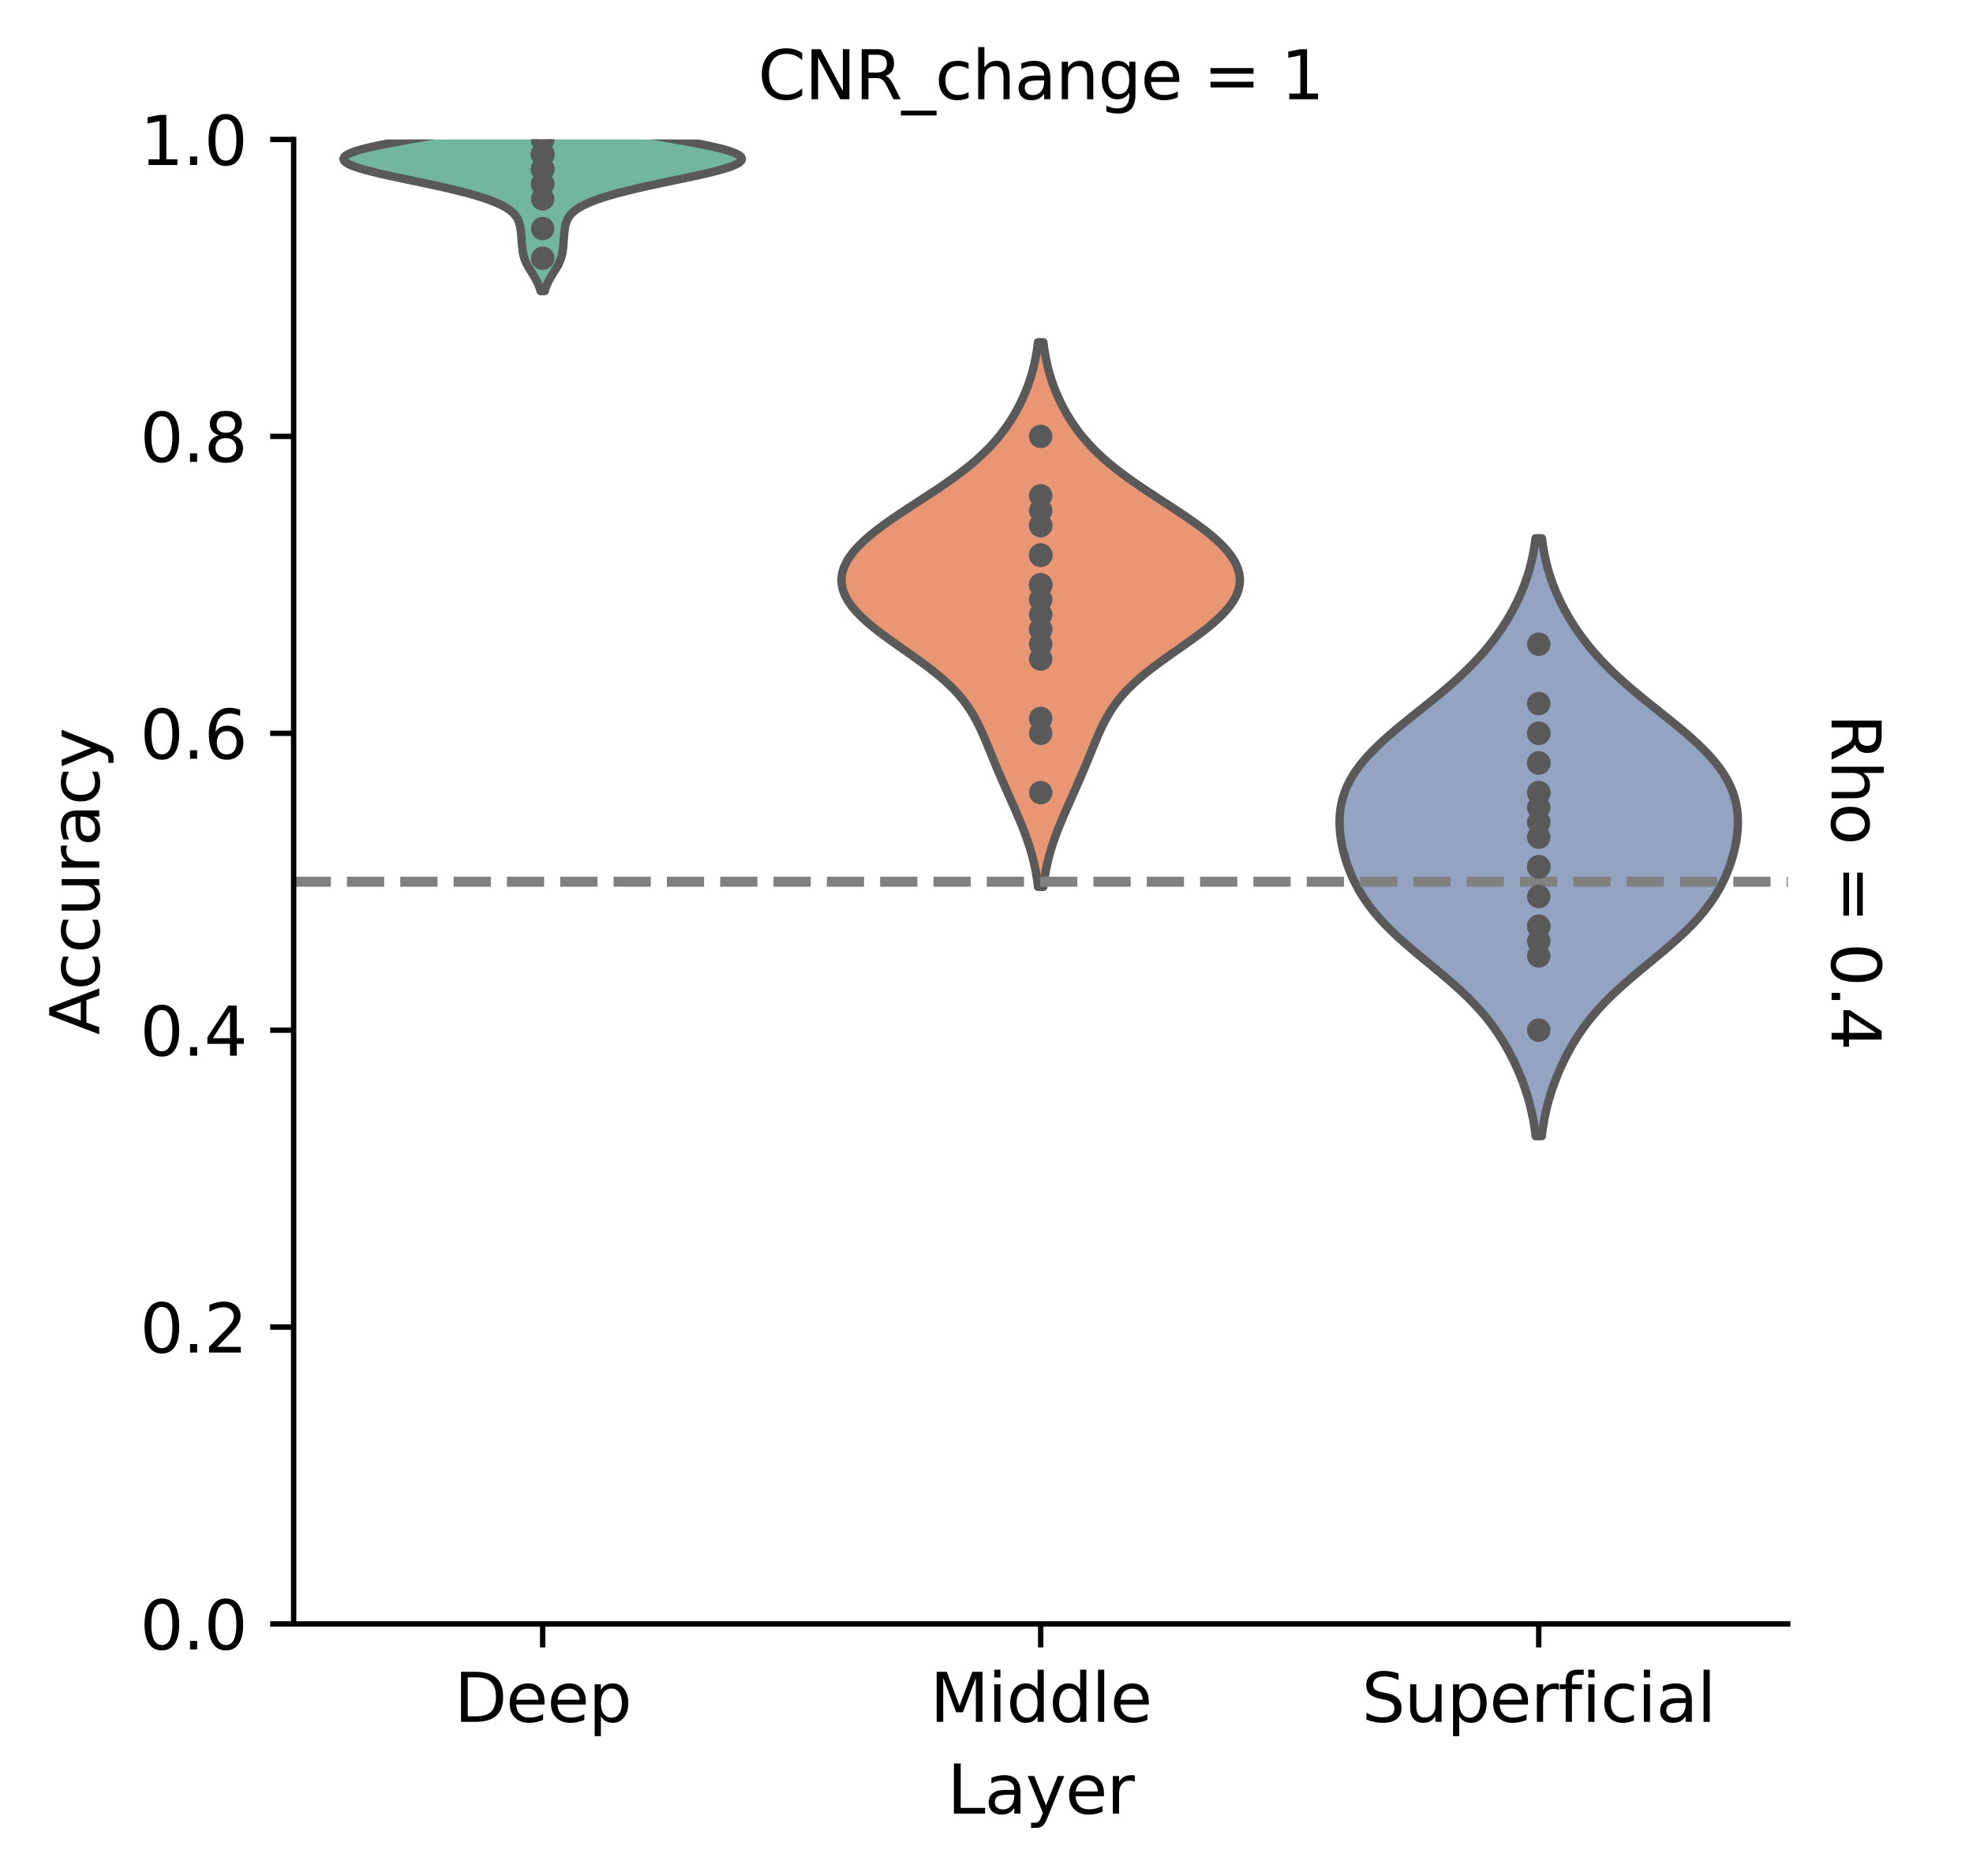 <?xml version="1.0" encoding="utf-8" standalone="no"?>
<!DOCTYPE svg PUBLIC "-//W3C//DTD SVG 1.1//EN"
  "http://www.w3.org/Graphics/SVG/1.1/DTD/svg11.dtd">
<svg xmlns:xlink="http://www.w3.org/1999/xlink" width="294.171pt" height="279.675pt" viewBox="0 0 294.171 279.675" xmlns="http://www.w3.org/2000/svg" version="1.1">
 <defs>
  <style type="text/css">*{stroke-linejoin: round; stroke-linecap: butt}</style>
 </defs>
 <g id="figure_1">
  <g id="patch_1">
   <path d="M 0 279.675 
L 294.171 279.675 
L 294.171 0 
L 0 0 
z
" style="fill: #ffffff"/>
  </g>
  <g id="axes_1">
   <g id="patch_2">
    <path d="M 43.781 242.118 
L 266.551 242.118 
L 266.551 20.798 
L 43.781 20.798 
z
" style="fill: #ffffff"/>
   </g>
   <g id="PolyCollection_1">
    <defs>
     <path id="maff1df6852" d="M 81.22 -236.278 
L 80.599 -236.278 
L 80.522 -236.555 
L 80.431 -236.833 
L 80.328 -237.111 
L 80.21 -237.388 
L 80.079 -237.666 
L 79.935 -237.944 
L 79.781 -238.222 
L 79.617 -238.499 
L 79.447 -238.777 
L 79.274 -239.055 
L 79.101 -239.332 
L 78.931 -239.61 
L 78.769 -239.888 
L 78.616 -240.165 
L 78.475 -240.443 
L 78.349 -240.721 
L 78.238 -240.998 
L 78.144 -241.276 
L 78.064 -241.554 
L 78 -241.832 
L 77.948 -242.109 
L 77.906 -242.387 
L 77.873 -242.665 
L 77.847 -242.942 
L 77.824 -243.22 
L 77.803 -243.498 
L 77.783 -243.775 
L 77.762 -244.053 
L 77.741 -244.331 
L 77.717 -244.608 
L 77.692 -244.886 
L 77.662 -245.164 
L 77.627 -245.442 
L 77.585 -245.719 
L 77.533 -245.997 
L 77.467 -246.275 
L 77.383 -246.552 
L 77.275 -246.83 
L 77.137 -247.108 
L 76.965 -247.385 
L 76.751 -247.663 
L 76.489 -247.941 
L 76.174 -248.218 
L 75.8 -248.496 
L 75.362 -248.774 
L 74.856 -249.052 
L 74.279 -249.329 
L 73.628 -249.607 
L 72.901 -249.885 
L 72.098 -250.162 
L 71.219 -250.44 
L 70.264 -250.718 
L 69.237 -250.995 
L 68.141 -251.273 
L 66.982 -251.551 
L 65.767 -251.828 
L 64.505 -252.106 
L 63.207 -252.384 
L 61.887 -252.662 
L 60.56 -252.939 
L 59.244 -253.217 
L 57.957 -253.495 
L 56.721 -253.772 
L 55.558 -254.05 
L 54.49 -254.328 
L 53.538 -254.605 
L 52.725 -254.883 
L 52.069 -255.161 
L 51.589 -255.438 
L 51.298 -255.716 
L 51.207 -255.994 
L 51.323 -256.272 
L 51.647 -256.549 
L 52.176 -256.827 
L 52.905 -257.105 
L 53.819 -257.382 
L 54.903 -257.66 
L 56.137 -257.938 
L 57.498 -258.215 
L 58.961 -258.493 
L 60.499 -258.771 
L 62.086 -259.048 
L 63.695 -259.326 
L 65.299 -259.604 
L 66.876 -259.882 
L 68.405 -260.159 
L 69.865 -260.437 
L 71.244 -260.715 
L 72.528 -260.992 
L 73.709 -261.27 
L 74.783 -261.548 
L 75.747 -261.825 
L 76.602 -262.103 
L 77.351 -262.381 
L 78 -262.658 
L 78.555 -262.936 
L 79.024 -263.214 
L 79.416 -263.492 
L 79.739 -263.769 
L 82.08 -263.769 
L 82.08 -263.769 
L 82.403 -263.492 
L 82.795 -263.214 
L 83.264 -262.936 
L 83.819 -262.658 
L 84.468 -262.381 
L 85.217 -262.103 
L 86.072 -261.825 
L 87.036 -261.548 
L 88.11 -261.27 
L 89.291 -260.992 
L 90.575 -260.715 
L 91.954 -260.437 
L 93.414 -260.159 
L 94.943 -259.882 
L 96.52 -259.604 
L 98.124 -259.326 
L 99.733 -259.048 
L 101.32 -258.771 
L 102.858 -258.493 
L 104.321 -258.215 
L 105.682 -257.938 
L 106.916 -257.66 
L 108 -257.382 
L 108.915 -257.105 
L 109.643 -256.827 
L 110.172 -256.549 
L 110.497 -256.272 
L 110.612 -255.994 
L 110.521 -255.716 
L 110.23 -255.438 
L 109.75 -255.161 
L 109.094 -254.883 
L 108.281 -254.605 
L 107.329 -254.328 
L 106.261 -254.05 
L 105.098 -253.772 
L 103.862 -253.495 
L 102.575 -253.217 
L 101.259 -252.939 
L 99.932 -252.662 
L 98.612 -252.384 
L 97.314 -252.106 
L 96.052 -251.828 
L 94.837 -251.551 
L 93.678 -251.273 
L 92.582 -250.995 
L 91.555 -250.718 
L 90.6 -250.44 
L 89.721 -250.162 
L 88.918 -249.885 
L 88.191 -249.607 
L 87.54 -249.329 
L 86.963 -249.052 
L 86.457 -248.774 
L 86.019 -248.496 
L 85.645 -248.218 
L 85.33 -247.941 
L 85.068 -247.663 
L 84.854 -247.385 
L 84.682 -247.108 
L 84.544 -246.83 
L 84.437 -246.552 
L 84.352 -246.275 
L 84.286 -245.997 
L 84.234 -245.719 
L 84.192 -245.442 
L 84.157 -245.164 
L 84.127 -244.886 
L 84.102 -244.608 
L 84.078 -244.331 
L 84.057 -244.053 
L 84.036 -243.775 
L 84.016 -243.498 
L 83.995 -243.22 
L 83.973 -242.942 
L 83.946 -242.665 
L 83.913 -242.387 
L 83.871 -242.109 
L 83.819 -241.832 
L 83.755 -241.554 
L 83.675 -241.276 
L 83.581 -240.998 
L 83.47 -240.721 
L 83.344 -240.443 
L 83.204 -240.165 
L 83.051 -239.888 
L 82.888 -239.61 
L 82.718 -239.332 
L 82.545 -239.055 
L 82.372 -238.777 
L 82.202 -238.499 
L 82.038 -238.222 
L 81.884 -237.944 
L 81.74 -237.666 
L 81.609 -237.388 
L 81.491 -237.111 
L 81.388 -236.833 
L 81.297 -236.555 
L 81.22 -236.278 
z
" style="stroke: #595959; stroke-width: 1.25"/>
    </defs>
    <g clip-path="url(#paed1573a90)">
     <use xlink:href="#maff1df6852" x="0" y="279.675" style="fill: #72b6a1; stroke: #595959; stroke-width: 1.25"/>
    </g>
   </g>
   <g id="PolyCollection_2">
    <defs>
     <path id="mbbf61b219d" d="M 155.562 -147.46 
L 154.77 -147.46 
L 154.666 -148.28 
L 154.541 -149.1 
L 154.395 -149.92 
L 154.226 -150.74 
L 154.033 -151.56 
L 153.816 -152.38 
L 153.575 -153.2 
L 153.312 -154.02 
L 153.027 -154.84 
L 152.722 -155.66 
L 152.401 -156.481 
L 152.065 -157.301 
L 151.718 -158.121 
L 151.362 -158.941 
L 151.001 -159.761 
L 150.637 -160.581 
L 150.272 -161.401 
L 149.908 -162.221 
L 149.548 -163.041 
L 149.192 -163.861 
L 148.842 -164.681 
L 148.497 -165.501 
L 148.157 -166.322 
L 147.82 -167.142 
L 147.485 -167.962 
L 147.148 -168.782 
L 146.804 -169.602 
L 146.447 -170.422 
L 146.07 -171.242 
L 145.663 -172.062 
L 145.219 -172.882 
L 144.726 -173.702 
L 144.177 -174.522 
L 143.562 -175.343 
L 142.874 -176.163 
L 142.11 -176.983 
L 141.267 -177.803 
L 140.348 -178.623 
L 139.356 -179.443 
L 138.3 -180.263 
L 137.192 -181.083 
L 136.047 -181.903 
L 134.881 -182.723 
L 133.712 -183.543 
L 132.56 -184.363 
L 131.443 -185.184 
L 130.38 -186.004 
L 129.389 -186.824 
L 128.484 -187.644 
L 127.681 -188.464 
L 126.989 -189.284 
L 126.419 -190.104 
L 125.977 -190.924 
L 125.669 -191.744 
L 125.497 -192.564 
L 125.463 -193.384 
L 125.568 -194.204 
L 125.808 -195.025 
L 126.181 -195.845 
L 126.682 -196.665 
L 127.307 -197.485 
L 128.048 -198.305 
L 128.896 -199.125 
L 129.842 -199.945 
L 130.874 -200.765 
L 131.981 -201.585 
L 133.149 -202.405 
L 134.363 -203.225 
L 135.608 -204.046 
L 136.868 -204.866 
L 138.129 -205.686 
L 139.374 -206.506 
L 140.592 -207.326 
L 141.77 -208.146 
L 142.899 -208.966 
L 143.969 -209.786 
L 144.978 -210.606 
L 145.921 -211.426 
L 146.797 -212.246 
L 147.608 -213.066 
L 148.357 -213.887 
L 149.046 -214.707 
L 149.681 -215.527 
L 150.264 -216.347 
L 150.802 -217.167 
L 151.297 -217.987 
L 151.753 -218.807 
L 152.173 -219.627 
L 152.557 -220.447 
L 152.909 -221.267 
L 153.229 -222.087 
L 153.518 -222.907 
L 153.777 -223.728 
L 154.006 -224.548 
L 154.208 -225.368 
L 154.383 -226.188 
L 154.533 -227.008 
L 154.661 -227.828 
L 154.767 -228.648 
L 155.565 -228.648 
L 155.565 -228.648 
L 155.671 -227.828 
L 155.799 -227.008 
L 155.949 -226.188 
L 156.124 -225.368 
L 156.326 -224.548 
L 156.556 -223.728 
L 156.814 -222.907 
L 157.103 -222.087 
L 157.423 -221.267 
L 157.775 -220.447 
L 158.16 -219.627 
L 158.579 -218.807 
L 159.035 -217.987 
L 159.53 -217.167 
L 160.068 -216.347 
L 160.652 -215.527 
L 161.286 -214.707 
L 161.975 -213.887 
L 162.724 -213.066 
L 163.535 -212.246 
L 164.411 -211.426 
L 165.354 -210.606 
L 166.363 -209.786 
L 167.434 -208.966 
L 168.562 -208.146 
L 169.74 -207.326 
L 170.958 -206.506 
L 172.203 -205.686 
L 173.464 -204.866 
L 174.724 -204.046 
L 175.969 -203.225 
L 177.183 -202.405 
L 178.351 -201.585 
L 179.458 -200.765 
L 180.49 -199.945 
L 181.436 -199.125 
L 182.285 -198.305 
L 183.025 -197.485 
L 183.65 -196.665 
L 184.151 -195.845 
L 184.524 -195.025 
L 184.765 -194.204 
L 184.869 -193.384 
L 184.835 -192.564 
L 184.663 -191.744 
L 184.355 -190.924 
L 183.913 -190.104 
L 183.343 -189.284 
L 182.652 -188.464 
L 181.848 -187.644 
L 180.943 -186.824 
L 179.952 -186.004 
L 178.889 -185.184 
L 177.772 -184.363 
L 176.62 -183.543 
L 175.451 -182.723 
L 174.285 -181.903 
L 173.14 -181.083 
L 172.032 -180.263 
L 170.977 -179.443 
L 169.985 -178.623 
L 169.065 -177.803 
L 168.222 -176.983 
L 167.458 -176.163 
L 166.77 -175.343 
L 166.155 -174.522 
L 165.606 -173.702 
L 165.113 -172.882 
L 164.669 -172.062 
L 164.262 -171.242 
L 163.885 -170.422 
L 163.528 -169.602 
L 163.184 -168.782 
L 162.847 -167.962 
L 162.512 -167.142 
L 162.175 -166.322 
L 161.835 -165.501 
L 161.49 -164.681 
L 161.14 -163.861 
L 160.784 -163.041 
L 160.424 -162.221 
L 160.06 -161.401 
L 159.695 -160.581 
L 159.331 -159.761 
L 158.97 -158.941 
L 158.614 -158.121 
L 158.267 -157.301 
L 157.931 -156.481 
L 157.61 -155.66 
L 157.305 -154.84 
L 157.02 -154.02 
L 156.757 -153.2 
L 156.516 -152.38 
L 156.299 -151.56 
L 156.106 -150.74 
L 155.937 -149.92 
L 155.791 -149.1 
L 155.666 -148.28 
L 155.562 -147.46 
z
" style="stroke: #595959; stroke-width: 1.25"/>
    </defs>
    <g clip-path="url(#paed1573a90)">
     <use xlink:href="#mbbf61b219d" x="0" y="279.675" style="fill: #e99675; stroke: #595959; stroke-width: 1.25"/>
    </g>
   </g>
   <g id="PolyCollection_3">
    <defs>
     <path id="m5fb3d536e3" d="M 229.877 -110.29 
L 228.968 -110.29 
L 228.851 -111.191 
L 228.712 -112.091 
L 228.551 -112.991 
L 228.364 -113.892 
L 228.15 -114.792 
L 227.91 -115.692 
L 227.641 -116.593 
L 227.345 -117.493 
L 227.021 -118.393 
L 226.668 -119.294 
L 226.288 -120.194 
L 225.878 -121.094 
L 225.44 -121.994 
L 224.969 -122.895 
L 224.465 -123.795 
L 223.924 -124.695 
L 223.343 -125.596 
L 222.717 -126.496 
L 222.043 -127.396 
L 221.317 -128.297 
L 220.536 -129.197 
L 219.7 -130.097 
L 218.809 -130.998 
L 217.865 -131.898 
L 216.873 -132.798 
L 215.841 -133.699 
L 214.778 -134.599 
L 213.694 -135.499 
L 212.602 -136.399 
L 211.515 -137.3 
L 210.445 -138.2 
L 209.404 -139.1 
L 208.402 -140.001 
L 207.45 -140.901 
L 206.553 -141.801 
L 205.716 -142.702 
L 204.943 -143.602 
L 204.234 -144.502 
L 203.588 -145.403 
L 203.002 -146.303 
L 202.474 -147.203 
L 202 -148.104 
L 201.576 -149.004 
L 201.199 -149.904 
L 200.866 -150.804 
L 200.575 -151.705 
L 200.325 -152.605 
L 200.116 -153.505 
L 199.949 -154.406 
L 199.825 -155.306 
L 199.747 -156.206 
L 199.72 -157.107 
L 199.747 -158.007 
L 199.834 -158.907 
L 199.984 -159.808 
L 200.205 -160.708 
L 200.499 -161.608 
L 200.871 -162.508 
L 201.324 -163.409 
L 201.86 -164.309 
L 202.481 -165.209 
L 203.184 -166.11 
L 203.967 -167.01 
L 204.825 -167.91 
L 205.752 -168.811 
L 206.74 -169.711 
L 207.78 -170.611 
L 208.859 -171.512 
L 209.967 -172.412 
L 211.091 -173.312 
L 212.22 -174.213 
L 213.342 -175.113 
L 214.446 -176.013 
L 215.522 -176.913 
L 216.564 -177.814 
L 217.564 -178.714 
L 218.518 -179.614 
L 219.425 -180.515 
L 220.281 -181.415 
L 221.089 -182.315 
L 221.848 -183.216 
L 222.561 -184.116 
L 223.229 -185.016 
L 223.856 -185.917 
L 224.442 -186.817 
L 224.989 -187.717 
L 225.499 -188.618 
L 225.972 -189.518 
L 226.409 -190.418 
L 226.811 -191.318 
L 227.178 -192.219 
L 227.51 -193.119 
L 227.807 -194.019 
L 228.072 -194.92 
L 228.304 -195.82 
L 228.506 -196.72 
L 228.68 -197.621 
L 228.827 -198.521 
L 228.951 -199.421 
L 229.894 -199.421 
L 229.894 -199.421 
L 230.018 -198.521 
L 230.165 -197.621 
L 230.339 -196.72 
L 230.541 -195.82 
L 230.773 -194.92 
L 231.038 -194.019 
L 231.336 -193.119 
L 231.667 -192.219 
L 232.034 -191.318 
L 232.436 -190.418 
L 232.873 -189.518 
L 233.347 -188.618 
L 233.856 -187.717 
L 234.404 -186.817 
L 234.989 -185.917 
L 235.616 -185.016 
L 236.284 -184.116 
L 236.997 -183.216 
L 237.756 -182.315 
L 238.564 -181.415 
L 239.421 -180.515 
L 240.327 -179.614 
L 241.281 -178.714 
L 242.281 -177.814 
L 243.323 -176.913 
L 244.399 -176.013 
L 245.503 -175.113 
L 246.625 -174.213 
L 247.754 -173.312 
L 248.878 -172.412 
L 249.986 -171.512 
L 251.066 -170.611 
L 252.105 -169.711 
L 253.093 -168.811 
L 254.02 -167.91 
L 254.878 -167.01 
L 255.661 -166.11 
L 256.364 -165.209 
L 256.985 -164.309 
L 257.521 -163.409 
L 257.974 -162.508 
L 258.347 -161.608 
L 258.641 -160.708 
L 258.861 -159.808 
L 259.011 -158.907 
L 259.098 -158.007 
L 259.125 -157.107 
L 259.098 -156.206 
L 259.02 -155.306 
L 258.897 -154.406 
L 258.729 -153.505 
L 258.52 -152.605 
L 258.27 -151.705 
L 257.979 -150.804 
L 257.646 -149.904 
L 257.269 -149.004 
L 256.845 -148.104 
L 256.371 -147.203 
L 255.843 -146.303 
L 255.257 -145.403 
L 254.611 -144.502 
L 253.902 -143.602 
L 253.129 -142.702 
L 252.292 -141.801 
L 251.395 -140.901 
L 250.443 -140.001 
L 249.441 -139.1 
L 248.4 -138.2 
L 247.33 -137.3 
L 246.243 -136.399 
L 245.151 -135.499 
L 244.067 -134.599 
L 243.004 -133.699 
L 241.972 -132.798 
L 240.98 -131.898 
L 240.036 -130.998 
L 239.145 -130.097 
L 238.309 -129.197 
L 237.528 -128.297 
L 236.802 -127.396 
L 236.128 -126.496 
L 235.502 -125.596 
L 234.921 -124.695 
L 234.38 -123.795 
L 233.876 -122.895 
L 233.406 -121.994 
L 232.967 -121.094 
L 232.557 -120.194 
L 232.177 -119.294 
L 231.825 -118.393 
L 231.5 -117.493 
L 231.204 -116.593 
L 230.936 -115.692 
L 230.695 -114.792 
L 230.482 -113.892 
L 230.295 -112.991 
L 230.133 -112.091 
L 229.994 -111.191 
L 229.877 -110.29 
z
" style="stroke: #595959; stroke-width: 1.25"/>
    </defs>
    <g clip-path="url(#paed1573a90)">
     <use xlink:href="#m5fb3d536e3" x="0" y="279.675" style="fill: #95a3c3; stroke: #595959; stroke-width: 1.25"/>
    </g>
   </g>
   <g id="matplotlib.axis_1">
    <g id="xtick_1">
     <g id="line2d_1">
      <defs>
       <path id="m6cdda1813a" d="M 0 0 
L 0 3.5 
" style="stroke: #000000; stroke-width: 0.8"/>
      </defs>
      <g>
       <use xlink:href="#m6cdda1813a" x="80.91" y="242.118" style="stroke: #000000; stroke-width: 0.8"/>
      </g>
     </g>
     <g id="text_1">
      <!-- Deep -->
      <g transform="translate(67.732 256.717) scale(0.1 -0.1)">
       <defs>
        <path id="DejaVuSans-44" d="M 1259 4147 
L 1259 519 
L 2022 519 
Q 2988 519 3436 956 
Q 3884 1394 3884 2338 
Q 3884 3275 3436 3711 
Q 2988 4147 2022 4147 
L 1259 4147 
z
M 628 4666 
L 1925 4666 
Q 3281 4666 3915 4102 
Q 4550 3538 4550 2338 
Q 4550 1131 3912 565 
Q 3275 0 1925 0 
L 628 0 
L 628 4666 
z
" transform="scale(0.016)"/>
        <path id="DejaVuSans-65" d="M 3597 1894 
L 3597 1613 
L 953 1613 
Q 991 1019 1311 708 
Q 1631 397 2203 397 
Q 2534 397 2845 478 
Q 3156 559 3463 722 
L 3463 178 
Q 3153 47 2828 -22 
Q 2503 -91 2169 -91 
Q 1331 -91 842 396 
Q 353 884 353 1716 
Q 353 2575 817 3079 
Q 1281 3584 2069 3584 
Q 2775 3584 3186 3129 
Q 3597 2675 3597 1894 
z
M 3022 2063 
Q 3016 2534 2758 2815 
Q 2500 3097 2075 3097 
Q 1594 3097 1305 2825 
Q 1016 2553 972 2059 
L 3022 2063 
z
" transform="scale(0.016)"/>
        <path id="DejaVuSans-70" d="M 1159 525 
L 1159 -1331 
L 581 -1331 
L 581 3500 
L 1159 3500 
L 1159 2969 
Q 1341 3281 1617 3432 
Q 1894 3584 2278 3584 
Q 2916 3584 3314 3078 
Q 3713 2572 3713 1747 
Q 3713 922 3314 415 
Q 2916 -91 2278 -91 
Q 1894 -91 1617 61 
Q 1341 213 1159 525 
z
M 3116 1747 
Q 3116 2381 2855 2742 
Q 2594 3103 2138 3103 
Q 1681 3103 1420 2742 
Q 1159 2381 1159 1747 
Q 1159 1113 1420 752 
Q 1681 391 2138 391 
Q 2594 391 2855 752 
Q 3116 1113 3116 1747 
z
" transform="scale(0.016)"/>
       </defs>
       <use xlink:href="#DejaVuSans-44"/>
       <use xlink:href="#DejaVuSans-65" x="77.002"/>
       <use xlink:href="#DejaVuSans-65" x="138.525"/>
       <use xlink:href="#DejaVuSans-70" x="200.049"/>
      </g>
     </g>
    </g>
    <g id="xtick_2">
     <g id="line2d_2">
      <g>
       <use xlink:href="#m6cdda1813a" x="155.166" y="242.118" style="stroke: #000000; stroke-width: 0.8"/>
      </g>
     </g>
     <g id="text_2">
      <!-- Middle -->
      <g transform="translate(138.649 256.717) scale(0.1 -0.1)">
       <defs>
        <path id="DejaVuSans-4d" d="M 628 4666 
L 1569 4666 
L 2759 1491 
L 3956 4666 
L 4897 4666 
L 4897 0 
L 4281 0 
L 4281 4097 
L 3078 897 
L 2444 897 
L 1241 4097 
L 1241 0 
L 628 0 
L 628 4666 
z
" transform="scale(0.016)"/>
        <path id="DejaVuSans-69" d="M 603 3500 
L 1178 3500 
L 1178 0 
L 603 0 
L 603 3500 
z
M 603 4863 
L 1178 4863 
L 1178 4134 
L 603 4134 
L 603 4863 
z
" transform="scale(0.016)"/>
        <path id="DejaVuSans-64" d="M 2906 2969 
L 2906 4863 
L 3481 4863 
L 3481 0 
L 2906 0 
L 2906 525 
Q 2725 213 2448 61 
Q 2172 -91 1784 -91 
Q 1150 -91 751 415 
Q 353 922 353 1747 
Q 353 2572 751 3078 
Q 1150 3584 1784 3584 
Q 2172 3584 2448 3432 
Q 2725 3281 2906 2969 
z
M 947 1747 
Q 947 1113 1208 752 
Q 1469 391 1925 391 
Q 2381 391 2643 752 
Q 2906 1113 2906 1747 
Q 2906 2381 2643 2742 
Q 2381 3103 1925 3103 
Q 1469 3103 1208 2742 
Q 947 2381 947 1747 
z
" transform="scale(0.016)"/>
        <path id="DejaVuSans-6c" d="M 603 4863 
L 1178 4863 
L 1178 0 
L 603 0 
L 603 4863 
z
" transform="scale(0.016)"/>
       </defs>
       <use xlink:href="#DejaVuSans-4d"/>
       <use xlink:href="#DejaVuSans-69" x="86.279"/>
       <use xlink:href="#DejaVuSans-64" x="114.062"/>
       <use xlink:href="#DejaVuSans-64" x="177.539"/>
       <use xlink:href="#DejaVuSans-6c" x="241.016"/>
       <use xlink:href="#DejaVuSans-65" x="268.799"/>
      </g>
     </g>
    </g>
    <g id="xtick_3">
     <g id="line2d_3">
      <g>
       <use xlink:href="#m6cdda1813a" x="229.423" y="242.118" style="stroke: #000000; stroke-width: 0.8"/>
      </g>
     </g>
     <g id="text_3">
      <!-- Superficial -->
      <g transform="translate(203.033 256.717) scale(0.1 -0.1)">
       <defs>
        <path id="DejaVuSans-53" d="M 3425 4513 
L 3425 3897 
Q 3066 4069 2747 4153 
Q 2428 4238 2131 4238 
Q 1616 4238 1336 4038 
Q 1056 3838 1056 3469 
Q 1056 3159 1242 3001 
Q 1428 2844 1947 2747 
L 2328 2669 
Q 3034 2534 3370 2195 
Q 3706 1856 3706 1288 
Q 3706 609 3251 259 
Q 2797 -91 1919 -91 
Q 1588 -91 1214 -16 
Q 841 59 441 206 
L 441 856 
Q 825 641 1194 531 
Q 1563 422 1919 422 
Q 2459 422 2753 634 
Q 3047 847 3047 1241 
Q 3047 1584 2836 1778 
Q 2625 1972 2144 2069 
L 1759 2144 
Q 1053 2284 737 2584 
Q 422 2884 422 3419 
Q 422 4038 858 4394 
Q 1294 4750 2059 4750 
Q 2388 4750 2728 4690 
Q 3069 4631 3425 4513 
z
" transform="scale(0.016)"/>
        <path id="DejaVuSans-75" d="M 544 1381 
L 544 3500 
L 1119 3500 
L 1119 1403 
Q 1119 906 1312 657 
Q 1506 409 1894 409 
Q 2359 409 2629 706 
Q 2900 1003 2900 1516 
L 2900 3500 
L 3475 3500 
L 3475 0 
L 2900 0 
L 2900 538 
Q 2691 219 2414 64 
Q 2138 -91 1772 -91 
Q 1169 -91 856 284 
Q 544 659 544 1381 
z
M 1991 3584 
L 1991 3584 
z
" transform="scale(0.016)"/>
        <path id="DejaVuSans-72" d="M 2631 2963 
Q 2534 3019 2420 3045 
Q 2306 3072 2169 3072 
Q 1681 3072 1420 2755 
Q 1159 2438 1159 1844 
L 1159 0 
L 581 0 
L 581 3500 
L 1159 3500 
L 1159 2956 
Q 1341 3275 1631 3429 
Q 1922 3584 2338 3584 
Q 2397 3584 2469 3576 
Q 2541 3569 2628 3553 
L 2631 2963 
z
" transform="scale(0.016)"/>
        <path id="DejaVuSans-66" d="M 2375 4863 
L 2375 4384 
L 1825 4384 
Q 1516 4384 1395 4259 
Q 1275 4134 1275 3809 
L 1275 3500 
L 2222 3500 
L 2222 3053 
L 1275 3053 
L 1275 0 
L 697 0 
L 697 3053 
L 147 3053 
L 147 3500 
L 697 3500 
L 697 3744 
Q 697 4328 969 4595 
Q 1241 4863 1831 4863 
L 2375 4863 
z
" transform="scale(0.016)"/>
        <path id="DejaVuSans-63" d="M 3122 3366 
L 3122 2828 
Q 2878 2963 2633 3030 
Q 2388 3097 2138 3097 
Q 1578 3097 1268 2742 
Q 959 2388 959 1747 
Q 959 1106 1268 751 
Q 1578 397 2138 397 
Q 2388 397 2633 464 
Q 2878 531 3122 666 
L 3122 134 
Q 2881 22 2623 -34 
Q 2366 -91 2075 -91 
Q 1284 -91 818 406 
Q 353 903 353 1747 
Q 353 2603 823 3093 
Q 1294 3584 2113 3584 
Q 2378 3584 2631 3529 
Q 2884 3475 3122 3366 
z
" transform="scale(0.016)"/>
        <path id="DejaVuSans-61" d="M 2194 1759 
Q 1497 1759 1228 1600 
Q 959 1441 959 1056 
Q 959 750 1161 570 
Q 1363 391 1709 391 
Q 2188 391 2477 730 
Q 2766 1069 2766 1631 
L 2766 1759 
L 2194 1759 
z
M 3341 1997 
L 3341 0 
L 2766 0 
L 2766 531 
Q 2569 213 2275 61 
Q 1981 -91 1556 -91 
Q 1019 -91 701 211 
Q 384 513 384 1019 
Q 384 1609 779 1909 
Q 1175 2209 1959 2209 
L 2766 2209 
L 2766 2266 
Q 2766 2663 2505 2880 
Q 2244 3097 1772 3097 
Q 1472 3097 1187 3025 
Q 903 2953 641 2809 
L 641 3341 
Q 956 3463 1253 3523 
Q 1550 3584 1831 3584 
Q 2591 3584 2966 3190 
Q 3341 2797 3341 1997 
z
" transform="scale(0.016)"/>
       </defs>
       <use xlink:href="#DejaVuSans-53"/>
       <use xlink:href="#DejaVuSans-75" x="63.477"/>
       <use xlink:href="#DejaVuSans-70" x="126.855"/>
       <use xlink:href="#DejaVuSans-65" x="190.332"/>
       <use xlink:href="#DejaVuSans-72" x="251.855"/>
       <use xlink:href="#DejaVuSans-66" x="292.969"/>
       <use xlink:href="#DejaVuSans-69" x="328.174"/>
       <use xlink:href="#DejaVuSans-63" x="355.957"/>
       <use xlink:href="#DejaVuSans-69" x="410.938"/>
       <use xlink:href="#DejaVuSans-61" x="438.721"/>
       <use xlink:href="#DejaVuSans-6c" x="500"/>
      </g>
     </g>
    </g>
    <g id="text_4">
     <!-- Layer -->
     <g transform="translate(141.225 270.395) scale(0.1 -0.1)">
      <defs>
       <path id="DejaVuSans-4c" d="M 628 4666 
L 1259 4666 
L 1259 531 
L 3531 531 
L 3531 0 
L 628 0 
L 628 4666 
z
" transform="scale(0.016)"/>
       <path id="DejaVuSans-79" d="M 2059 -325 
Q 1816 -950 1584 -1140 
Q 1353 -1331 966 -1331 
L 506 -1331 
L 506 -850 
L 844 -850 
Q 1081 -850 1212 -737 
Q 1344 -625 1503 -206 
L 1606 56 
L 191 3500 
L 800 3500 
L 1894 763 
L 2988 3500 
L 3597 3500 
L 2059 -325 
z
" transform="scale(0.016)"/>
      </defs>
      <use xlink:href="#DejaVuSans-4c"/>
      <use xlink:href="#DejaVuSans-61" x="55.713"/>
      <use xlink:href="#DejaVuSans-79" x="116.992"/>
      <use xlink:href="#DejaVuSans-65" x="176.172"/>
      <use xlink:href="#DejaVuSans-72" x="237.695"/>
     </g>
    </g>
   </g>
   <g id="matplotlib.axis_2">
    <g id="ytick_1">
     <g id="line2d_4">
      <defs>
       <path id="m4a835becfe" d="M 0 0 
L -3.5 0 
" style="stroke: #000000; stroke-width: 0.8"/>
      </defs>
      <g>
       <use xlink:href="#m4a835becfe" x="43.781" y="242.118" style="stroke: #000000; stroke-width: 0.8"/>
      </g>
     </g>
     <g id="text_5">
      <!-- 0.0 -->
      <g transform="translate(20.878 245.918) scale(0.1 -0.1)">
       <defs>
        <path id="DejaVuSans-30" d="M 2034 4250 
Q 1547 4250 1301 3770 
Q 1056 3291 1056 2328 
Q 1056 1369 1301 889 
Q 1547 409 2034 409 
Q 2525 409 2770 889 
Q 3016 1369 3016 2328 
Q 3016 3291 2770 3770 
Q 2525 4250 2034 4250 
z
M 2034 4750 
Q 2819 4750 3233 4129 
Q 3647 3509 3647 2328 
Q 3647 1150 3233 529 
Q 2819 -91 2034 -91 
Q 1250 -91 836 529 
Q 422 1150 422 2328 
Q 422 3509 836 4129 
Q 1250 4750 2034 4750 
z
" transform="scale(0.016)"/>
        <path id="DejaVuSans-2e" d="M 684 794 
L 1344 794 
L 1344 0 
L 684 0 
L 684 794 
z
" transform="scale(0.016)"/>
       </defs>
       <use xlink:href="#DejaVuSans-30"/>
       <use xlink:href="#DejaVuSans-2e" x="63.623"/>
       <use xlink:href="#DejaVuSans-30" x="95.41"/>
      </g>
     </g>
    </g>
    <g id="ytick_2">
     <g id="line2d_5">
      <g>
       <use xlink:href="#m4a835becfe" x="43.781" y="197.854" style="stroke: #000000; stroke-width: 0.8"/>
      </g>
     </g>
     <g id="text_6">
      <!-- 0.2 -->
      <g transform="translate(20.878 201.654) scale(0.1 -0.1)">
       <defs>
        <path id="DejaVuSans-32" d="M 1228 531 
L 3431 531 
L 3431 0 
L 469 0 
L 469 531 
Q 828 903 1448 1529 
Q 2069 2156 2228 2338 
Q 2531 2678 2651 2914 
Q 2772 3150 2772 3378 
Q 2772 3750 2511 3984 
Q 2250 4219 1831 4219 
Q 1534 4219 1204 4116 
Q 875 4013 500 3803 
L 500 4441 
Q 881 4594 1212 4672 
Q 1544 4750 1819 4750 
Q 2544 4750 2975 4387 
Q 3406 4025 3406 3419 
Q 3406 3131 3298 2873 
Q 3191 2616 2906 2266 
Q 2828 2175 2409 1742 
Q 1991 1309 1228 531 
z
" transform="scale(0.016)"/>
       </defs>
       <use xlink:href="#DejaVuSans-30"/>
       <use xlink:href="#DejaVuSans-2e" x="63.623"/>
       <use xlink:href="#DejaVuSans-32" x="95.41"/>
      </g>
     </g>
    </g>
    <g id="ytick_3">
     <g id="line2d_6">
      <g>
       <use xlink:href="#m4a835becfe" x="43.781" y="153.59" style="stroke: #000000; stroke-width: 0.8"/>
      </g>
     </g>
     <g id="text_7">
      <!-- 0.4 -->
      <g transform="translate(20.878 157.39) scale(0.1 -0.1)">
       <defs>
        <path id="DejaVuSans-34" d="M 2419 4116 
L 825 1625 
L 2419 1625 
L 2419 4116 
z
M 2253 4666 
L 3047 4666 
L 3047 1625 
L 3713 1625 
L 3713 1100 
L 3047 1100 
L 3047 0 
L 2419 0 
L 2419 1100 
L 313 1100 
L 313 1709 
L 2253 4666 
z
" transform="scale(0.016)"/>
       </defs>
       <use xlink:href="#DejaVuSans-30"/>
       <use xlink:href="#DejaVuSans-2e" x="63.623"/>
       <use xlink:href="#DejaVuSans-34" x="95.41"/>
      </g>
     </g>
    </g>
    <g id="ytick_4">
     <g id="line2d_7">
      <g>
       <use xlink:href="#m4a835becfe" x="43.781" y="109.326" style="stroke: #000000; stroke-width: 0.8"/>
      </g>
     </g>
     <g id="text_8">
      <!-- 0.6 -->
      <g transform="translate(20.878 113.126) scale(0.1 -0.1)">
       <defs>
        <path id="DejaVuSans-36" d="M 2113 2584 
Q 1688 2584 1439 2293 
Q 1191 2003 1191 1497 
Q 1191 994 1439 701 
Q 1688 409 2113 409 
Q 2538 409 2786 701 
Q 3034 994 3034 1497 
Q 3034 2003 2786 2293 
Q 2538 2584 2113 2584 
z
M 3366 4563 
L 3366 3988 
Q 3128 4100 2886 4159 
Q 2644 4219 2406 4219 
Q 1781 4219 1451 3797 
Q 1122 3375 1075 2522 
Q 1259 2794 1537 2939 
Q 1816 3084 2150 3084 
Q 2853 3084 3261 2657 
Q 3669 2231 3669 1497 
Q 3669 778 3244 343 
Q 2819 -91 2113 -91 
Q 1303 -91 875 529 
Q 447 1150 447 2328 
Q 447 3434 972 4092 
Q 1497 4750 2381 4750 
Q 2619 4750 2861 4703 
Q 3103 4656 3366 4563 
z
" transform="scale(0.016)"/>
       </defs>
       <use xlink:href="#DejaVuSans-30"/>
       <use xlink:href="#DejaVuSans-2e" x="63.623"/>
       <use xlink:href="#DejaVuSans-36" x="95.41"/>
      </g>
     </g>
    </g>
    <g id="ytick_5">
     <g id="line2d_8">
      <g>
       <use xlink:href="#m4a835becfe" x="43.781" y="65.062" style="stroke: #000000; stroke-width: 0.8"/>
      </g>
     </g>
     <g id="text_9">
      <!-- 0.8 -->
      <g transform="translate(20.878 68.862) scale(0.1 -0.1)">
       <defs>
        <path id="DejaVuSans-38" d="M 2034 2216 
Q 1584 2216 1326 1975 
Q 1069 1734 1069 1313 
Q 1069 891 1326 650 
Q 1584 409 2034 409 
Q 2484 409 2743 651 
Q 3003 894 3003 1313 
Q 3003 1734 2745 1975 
Q 2488 2216 2034 2216 
z
M 1403 2484 
Q 997 2584 770 2862 
Q 544 3141 544 3541 
Q 544 4100 942 4425 
Q 1341 4750 2034 4750 
Q 2731 4750 3128 4425 
Q 3525 4100 3525 3541 
Q 3525 3141 3298 2862 
Q 3072 2584 2669 2484 
Q 3125 2378 3379 2068 
Q 3634 1759 3634 1313 
Q 3634 634 3220 271 
Q 2806 -91 2034 -91 
Q 1263 -91 848 271 
Q 434 634 434 1313 
Q 434 1759 690 2068 
Q 947 2378 1403 2484 
z
M 1172 3481 
Q 1172 3119 1398 2916 
Q 1625 2713 2034 2713 
Q 2441 2713 2670 2916 
Q 2900 3119 2900 3481 
Q 2900 3844 2670 4047 
Q 2441 4250 2034 4250 
Q 1625 4250 1398 4047 
Q 1172 3844 1172 3481 
z
" transform="scale(0.016)"/>
       </defs>
       <use xlink:href="#DejaVuSans-30"/>
       <use xlink:href="#DejaVuSans-2e" x="63.623"/>
       <use xlink:href="#DejaVuSans-38" x="95.41"/>
      </g>
     </g>
    </g>
    <g id="ytick_6">
     <g id="line2d_9">
      <g>
       <use xlink:href="#m4a835becfe" x="43.781" y="20.798" style="stroke: #000000; stroke-width: 0.8"/>
      </g>
     </g>
     <g id="text_10">
      <!-- 1.0 -->
      <g transform="translate(20.878 24.598) scale(0.1 -0.1)">
       <defs>
        <path id="DejaVuSans-31" d="M 794 531 
L 1825 531 
L 1825 4091 
L 703 3866 
L 703 4441 
L 1819 4666 
L 2450 4666 
L 2450 531 
L 3481 531 
L 3481 0 
L 794 0 
L 794 531 
z
" transform="scale(0.016)"/>
       </defs>
       <use xlink:href="#DejaVuSans-31"/>
       <use xlink:href="#DejaVuSans-2e" x="63.623"/>
       <use xlink:href="#DejaVuSans-30" x="95.41"/>
      </g>
     </g>
    </g>
    <g id="text_11">
     <!-- Accuracy -->
     <g transform="translate(14.798 154.287) rotate(-90) scale(0.1 -0.1)">
      <defs>
       <path id="DejaVuSans-41" d="M 2188 4044 
L 1331 1722 
L 3047 1722 
L 2188 4044 
z
M 1831 4666 
L 2547 4666 
L 4325 0 
L 3669 0 
L 3244 1197 
L 1141 1197 
L 716 0 
L 50 0 
L 1831 4666 
z
" transform="scale(0.016)"/>
      </defs>
      <use xlink:href="#DejaVuSans-41"/>
      <use xlink:href="#DejaVuSans-63" x="66.658"/>
      <use xlink:href="#DejaVuSans-63" x="121.639"/>
      <use xlink:href="#DejaVuSans-75" x="176.619"/>
      <use xlink:href="#DejaVuSans-72" x="239.998"/>
      <use xlink:href="#DejaVuSans-61" x="281.111"/>
      <use xlink:href="#DejaVuSans-63" x="342.391"/>
      <use xlink:href="#DejaVuSans-79" x="397.371"/>
     </g>
    </g>
   </g>
   <g id="line2d_10">
    <path d="M 43.781 131.458 
L 266.551 131.458 
" clip-path="url(#paed1573a90)" style="fill: none; stroke-dasharray: 5.55,2.4; stroke-dashoffset: 0; stroke: #808080; stroke-width: 1.5"/>
   </g>
   <g id="patch_3">
    <path d="M 43.781 242.118 
L 43.781 20.798 
" style="fill: none; stroke: #000000; stroke-width: 0.8; stroke-linejoin: miter; stroke-linecap: square"/>
   </g>
   <g id="patch_4">
    <path d="M 43.781 242.118 
L 266.551 242.118 
" style="fill: none; stroke: #000000; stroke-width: 0.8; stroke-linejoin: miter; stroke-linecap: square"/>
   </g>
   <g id="PathCollection_1">
    <defs>
     <path id="ma8d9d3bfaa" d="M 0 1.25 
C 0.332 1.25 0.649 1.118 0.884 0.884 
C 1.118 0.649 1.25 0.332 1.25 0 
C 1.25 -0.332 1.118 -0.649 0.884 -0.884 
C 0.649 -1.118 0.332 -1.25 0 -1.25 
C -0.332 -1.25 -0.649 -1.118 -0.884 -0.884 
C -1.118 -0.649 -1.25 -0.332 -1.25 0 
C -1.25 0.332 -1.118 0.649 -0.884 0.884 
C -0.649 1.118 -0.332 1.25 0 1.25 
z
" style="stroke: #595959"/>
    </defs>
    <g clip-path="url(#paed1573a90)">
     <use xlink:href="#ma8d9d3bfaa" x="80.91" y="23.012" style="fill: #595959; stroke: #595959"/>
     <use xlink:href="#ma8d9d3bfaa" x="80.91" y="27.438" style="fill: #595959; stroke: #595959"/>
     <use xlink:href="#ma8d9d3bfaa" x="80.91" y="23.012" style="fill: #595959; stroke: #595959"/>
     <use xlink:href="#ma8d9d3bfaa" x="80.91" y="25.225" style="fill: #595959; stroke: #595959"/>
     <use xlink:href="#ma8d9d3bfaa" x="80.91" y="25.225" style="fill: #595959; stroke: #595959"/>
     <use xlink:href="#ma8d9d3bfaa" x="80.91" y="20.798" style="fill: #595959; stroke: #595959"/>
     <use xlink:href="#ma8d9d3bfaa" x="80.91" y="25.225" style="fill: #595959; stroke: #595959"/>
     <use xlink:href="#ma8d9d3bfaa" x="80.91" y="38.504" style="fill: #595959; stroke: #595959"/>
     <use xlink:href="#ma8d9d3bfaa" x="80.91" y="29.651" style="fill: #595959; stroke: #595959"/>
     <use xlink:href="#ma8d9d3bfaa" x="80.91" y="23.012" style="fill: #595959; stroke: #595959"/>
     <use xlink:href="#ma8d9d3bfaa" x="80.91" y="20.798" style="fill: #595959; stroke: #595959"/>
     <use xlink:href="#ma8d9d3bfaa" x="80.91" y="34.078" style="fill: #595959; stroke: #595959"/>
     <use xlink:href="#ma8d9d3bfaa" x="80.91" y="25.225" style="fill: #595959; stroke: #595959"/>
     <use xlink:href="#ma8d9d3bfaa" x="80.91" y="23.012" style="fill: #595959; stroke: #595959"/>
     <use xlink:href="#ma8d9d3bfaa" x="80.91" y="25.225" style="fill: #595959; stroke: #595959"/>
     <use xlink:href="#ma8d9d3bfaa" x="80.91" y="27.438" style="fill: #595959; stroke: #595959"/>
     <use xlink:href="#ma8d9d3bfaa" x="80.91" y="23.012" style="fill: #595959; stroke: #595959"/>
     <use xlink:href="#ma8d9d3bfaa" x="80.91" y="20.798" style="fill: #595959; stroke: #595959"/>
     <use xlink:href="#ma8d9d3bfaa" x="80.91" y="23.012" style="fill: #595959; stroke: #595959"/>
     <use xlink:href="#ma8d9d3bfaa" x="80.91" y="23.012" style="fill: #595959; stroke: #595959"/>
    </g>
   </g>
   <g id="PathCollection_2">
    <g clip-path="url(#paed1573a90)">
     <use xlink:href="#ma8d9d3bfaa" x="155.166" y="118.179" style="fill: #595959; stroke: #595959"/>
     <use xlink:href="#ma8d9d3bfaa" x="155.166" y="82.768" style="fill: #595959; stroke: #595959"/>
     <use xlink:href="#ma8d9d3bfaa" x="155.166" y="87.194" style="fill: #595959; stroke: #595959"/>
     <use xlink:href="#ma8d9d3bfaa" x="155.166" y="109.326" style="fill: #595959; stroke: #595959"/>
     <use xlink:href="#ma8d9d3bfaa" x="155.166" y="89.408" style="fill: #595959; stroke: #595959"/>
     <use xlink:href="#ma8d9d3bfaa" x="155.166" y="73.915" style="fill: #595959; stroke: #595959"/>
     <use xlink:href="#ma8d9d3bfaa" x="155.166" y="78.342" style="fill: #595959; stroke: #595959"/>
     <use xlink:href="#ma8d9d3bfaa" x="155.166" y="87.194" style="fill: #595959; stroke: #595959"/>
     <use xlink:href="#ma8d9d3bfaa" x="155.166" y="96.047" style="fill: #595959; stroke: #595959"/>
     <use xlink:href="#ma8d9d3bfaa" x="155.166" y="82.768" style="fill: #595959; stroke: #595959"/>
     <use xlink:href="#ma8d9d3bfaa" x="155.166" y="107.113" style="fill: #595959; stroke: #595959"/>
     <use xlink:href="#ma8d9d3bfaa" x="155.166" y="65.062" style="fill: #595959; stroke: #595959"/>
     <use xlink:href="#ma8d9d3bfaa" x="155.166" y="98.26" style="fill: #595959; stroke: #595959"/>
     <use xlink:href="#ma8d9d3bfaa" x="155.166" y="93.834" style="fill: #595959; stroke: #595959"/>
     <use xlink:href="#ma8d9d3bfaa" x="155.166" y="87.194" style="fill: #595959; stroke: #595959"/>
     <use xlink:href="#ma8d9d3bfaa" x="155.166" y="76.128" style="fill: #595959; stroke: #595959"/>
     <use xlink:href="#ma8d9d3bfaa" x="155.166" y="78.342" style="fill: #595959; stroke: #595959"/>
     <use xlink:href="#ma8d9d3bfaa" x="155.166" y="82.768" style="fill: #595959; stroke: #595959"/>
     <use xlink:href="#ma8d9d3bfaa" x="155.166" y="93.834" style="fill: #595959; stroke: #595959"/>
     <use xlink:href="#ma8d9d3bfaa" x="155.166" y="91.621" style="fill: #595959; stroke: #595959"/>
    </g>
   </g>
   <g id="PathCollection_3">
    <g clip-path="url(#paed1573a90)">
     <use xlink:href="#ma8d9d3bfaa" x="229.423" y="122.606" style="fill: #595959; stroke: #595959"/>
     <use xlink:href="#ma8d9d3bfaa" x="229.423" y="113.753" style="fill: #595959; stroke: #595959"/>
     <use xlink:href="#ma8d9d3bfaa" x="229.423" y="140.311" style="fill: #595959; stroke: #595959"/>
     <use xlink:href="#ma8d9d3bfaa" x="229.423" y="138.098" style="fill: #595959; stroke: #595959"/>
     <use xlink:href="#ma8d9d3bfaa" x="229.423" y="96.047" style="fill: #595959; stroke: #595959"/>
     <use xlink:href="#ma8d9d3bfaa" x="229.423" y="113.753" style="fill: #595959; stroke: #595959"/>
     <use xlink:href="#ma8d9d3bfaa" x="229.423" y="129.245" style="fill: #595959; stroke: #595959"/>
     <use xlink:href="#ma8d9d3bfaa" x="229.423" y="124.819" style="fill: #595959; stroke: #595959"/>
     <use xlink:href="#ma8d9d3bfaa" x="229.423" y="118.179" style="fill: #595959; stroke: #595959"/>
     <use xlink:href="#ma8d9d3bfaa" x="229.423" y="118.179" style="fill: #595959; stroke: #595959"/>
     <use xlink:href="#ma8d9d3bfaa" x="229.423" y="104.9" style="fill: #595959; stroke: #595959"/>
     <use xlink:href="#ma8d9d3bfaa" x="229.423" y="138.098" style="fill: #595959; stroke: #595959"/>
     <use xlink:href="#ma8d9d3bfaa" x="229.423" y="142.524" style="fill: #595959; stroke: #595959"/>
     <use xlink:href="#ma8d9d3bfaa" x="229.423" y="153.59" style="fill: #595959; stroke: #595959"/>
     <use xlink:href="#ma8d9d3bfaa" x="229.423" y="129.245" style="fill: #595959; stroke: #595959"/>
     <use xlink:href="#ma8d9d3bfaa" x="229.423" y="120.392" style="fill: #595959; stroke: #595959"/>
     <use xlink:href="#ma8d9d3bfaa" x="229.423" y="109.326" style="fill: #595959; stroke: #595959"/>
     <use xlink:href="#ma8d9d3bfaa" x="229.423" y="133.672" style="fill: #595959; stroke: #595959"/>
     <use xlink:href="#ma8d9d3bfaa" x="229.423" y="109.326" style="fill: #595959; stroke: #595959"/>
     <use xlink:href="#ma8d9d3bfaa" x="229.423" y="129.245" style="fill: #595959; stroke: #595959"/>
    </g>
   </g>
   <g id="text_12">
    <!-- Rho = 0.4 -->
    <g transform="translate(273.086 106.437) rotate(-270) scale(0.1 -0.1)">
     <defs>
      <path id="DejaVuSans-52" d="M 2841 2188 
Q 3044 2119 3236 1894 
Q 3428 1669 3622 1275 
L 4263 0 
L 3584 0 
L 2988 1197 
Q 2756 1666 2539 1819 
Q 2322 1972 1947 1972 
L 1259 1972 
L 1259 0 
L 628 0 
L 628 4666 
L 2053 4666 
Q 2853 4666 3247 4331 
Q 3641 3997 3641 3322 
Q 3641 2881 3436 2590 
Q 3231 2300 2841 2188 
z
M 1259 4147 
L 1259 2491 
L 2053 2491 
Q 2509 2491 2742 2702 
Q 2975 2913 2975 3322 
Q 2975 3731 2742 3939 
Q 2509 4147 2053 4147 
L 1259 4147 
z
" transform="scale(0.016)"/>
      <path id="DejaVuSans-68" d="M 3513 2113 
L 3513 0 
L 2938 0 
L 2938 2094 
Q 2938 2591 2744 2837 
Q 2550 3084 2163 3084 
Q 1697 3084 1428 2787 
Q 1159 2491 1159 1978 
L 1159 0 
L 581 0 
L 581 4863 
L 1159 4863 
L 1159 2956 
Q 1366 3272 1645 3428 
Q 1925 3584 2291 3584 
Q 2894 3584 3203 3211 
Q 3513 2838 3513 2113 
z
" transform="scale(0.016)"/>
      <path id="DejaVuSans-6f" d="M 1959 3097 
Q 1497 3097 1228 2736 
Q 959 2375 959 1747 
Q 959 1119 1226 758 
Q 1494 397 1959 397 
Q 2419 397 2687 759 
Q 2956 1122 2956 1747 
Q 2956 2369 2687 2733 
Q 2419 3097 1959 3097 
z
M 1959 3584 
Q 2709 3584 3137 3096 
Q 3566 2609 3566 1747 
Q 3566 888 3137 398 
Q 2709 -91 1959 -91 
Q 1206 -91 779 398 
Q 353 888 353 1747 
Q 353 2609 779 3096 
Q 1206 3584 1959 3584 
z
" transform="scale(0.016)"/>
      <path id="DejaVuSans-20" transform="scale(0.016)"/>
      <path id="DejaVuSans-3d" d="M 678 2906 
L 4684 2906 
L 4684 2381 
L 678 2381 
L 678 2906 
z
M 678 1631 
L 4684 1631 
L 4684 1100 
L 678 1100 
L 678 1631 
z
" transform="scale(0.016)"/>
     </defs>
     <use xlink:href="#DejaVuSans-52"/>
     <use xlink:href="#DejaVuSans-68" x="69.482"/>
     <use xlink:href="#DejaVuSans-6f" x="132.861"/>
     <use xlink:href="#DejaVuSans-20" x="194.043"/>
     <use xlink:href="#DejaVuSans-3d" x="225.83"/>
     <use xlink:href="#DejaVuSans-20" x="309.619"/>
     <use xlink:href="#DejaVuSans-30" x="341.406"/>
     <use xlink:href="#DejaVuSans-2e" x="405.029"/>
     <use xlink:href="#DejaVuSans-34" x="436.816"/>
    </g>
   </g>
   <g id="text_13">
    <!-- CNR_change = 1 -->
    <g transform="translate(113.009 14.798) scale(0.1 -0.1)">
     <defs>
      <path id="DejaVuSans-43" d="M 4122 4306 
L 4122 3641 
Q 3803 3938 3442 4084 
Q 3081 4231 2675 4231 
Q 1875 4231 1450 3742 
Q 1025 3253 1025 2328 
Q 1025 1406 1450 917 
Q 1875 428 2675 428 
Q 3081 428 3442 575 
Q 3803 722 4122 1019 
L 4122 359 
Q 3791 134 3420 21 
Q 3050 -91 2638 -91 
Q 1578 -91 968 557 
Q 359 1206 359 2328 
Q 359 3453 968 4101 
Q 1578 4750 2638 4750 
Q 3056 4750 3426 4639 
Q 3797 4528 4122 4306 
z
" transform="scale(0.016)"/>
      <path id="DejaVuSans-4e" d="M 628 4666 
L 1478 4666 
L 3547 763 
L 3547 4666 
L 4159 4666 
L 4159 0 
L 3309 0 
L 1241 3903 
L 1241 0 
L 628 0 
L 628 4666 
z
" transform="scale(0.016)"/>
      <path id="DejaVuSans-5f" d="M 3263 -1063 
L 3263 -1509 
L -63 -1509 
L -63 -1063 
L 3263 -1063 
z
" transform="scale(0.016)"/>
      <path id="DejaVuSans-6e" d="M 3513 2113 
L 3513 0 
L 2938 0 
L 2938 2094 
Q 2938 2591 2744 2837 
Q 2550 3084 2163 3084 
Q 1697 3084 1428 2787 
Q 1159 2491 1159 1978 
L 1159 0 
L 581 0 
L 581 3500 
L 1159 3500 
L 1159 2956 
Q 1366 3272 1645 3428 
Q 1925 3584 2291 3584 
Q 2894 3584 3203 3211 
Q 3513 2838 3513 2113 
z
" transform="scale(0.016)"/>
      <path id="DejaVuSans-67" d="M 2906 1791 
Q 2906 2416 2648 2759 
Q 2391 3103 1925 3103 
Q 1463 3103 1205 2759 
Q 947 2416 947 1791 
Q 947 1169 1205 825 
Q 1463 481 1925 481 
Q 2391 481 2648 825 
Q 2906 1169 2906 1791 
z
M 3481 434 
Q 3481 -459 3084 -895 
Q 2688 -1331 1869 -1331 
Q 1566 -1331 1297 -1286 
Q 1028 -1241 775 -1147 
L 775 -588 
Q 1028 -725 1275 -790 
Q 1522 -856 1778 -856 
Q 2344 -856 2625 -561 
Q 2906 -266 2906 331 
L 2906 616 
Q 2728 306 2450 153 
Q 2172 0 1784 0 
Q 1141 0 747 490 
Q 353 981 353 1791 
Q 353 2603 747 3093 
Q 1141 3584 1784 3584 
Q 2172 3584 2450 3431 
Q 2728 3278 2906 2969 
L 2906 3500 
L 3481 3500 
L 3481 434 
z
" transform="scale(0.016)"/>
     </defs>
     <use xlink:href="#DejaVuSans-43"/>
     <use xlink:href="#DejaVuSans-4e" x="69.824"/>
     <use xlink:href="#DejaVuSans-52" x="144.629"/>
     <use xlink:href="#DejaVuSans-5f" x="214.111"/>
     <use xlink:href="#DejaVuSans-63" x="264.111"/>
     <use xlink:href="#DejaVuSans-68" x="319.092"/>
     <use xlink:href="#DejaVuSans-61" x="382.471"/>
     <use xlink:href="#DejaVuSans-6e" x="443.75"/>
     <use xlink:href="#DejaVuSans-67" x="507.129"/>
     <use xlink:href="#DejaVuSans-65" x="570.605"/>
     <use xlink:href="#DejaVuSans-20" x="632.129"/>
     <use xlink:href="#DejaVuSans-3d" x="663.916"/>
     <use xlink:href="#DejaVuSans-20" x="747.705"/>
     <use xlink:href="#DejaVuSans-31" x="779.492"/>
    </g>
   </g>
  </g>
  <g id="legend_1"/>
 </g>
 <defs>
  <clipPath id="paed1573a90">
   <rect x="43.781" y="20.798" width="222.77" height="221.32"/>
  </clipPath>
 </defs>
</svg>
